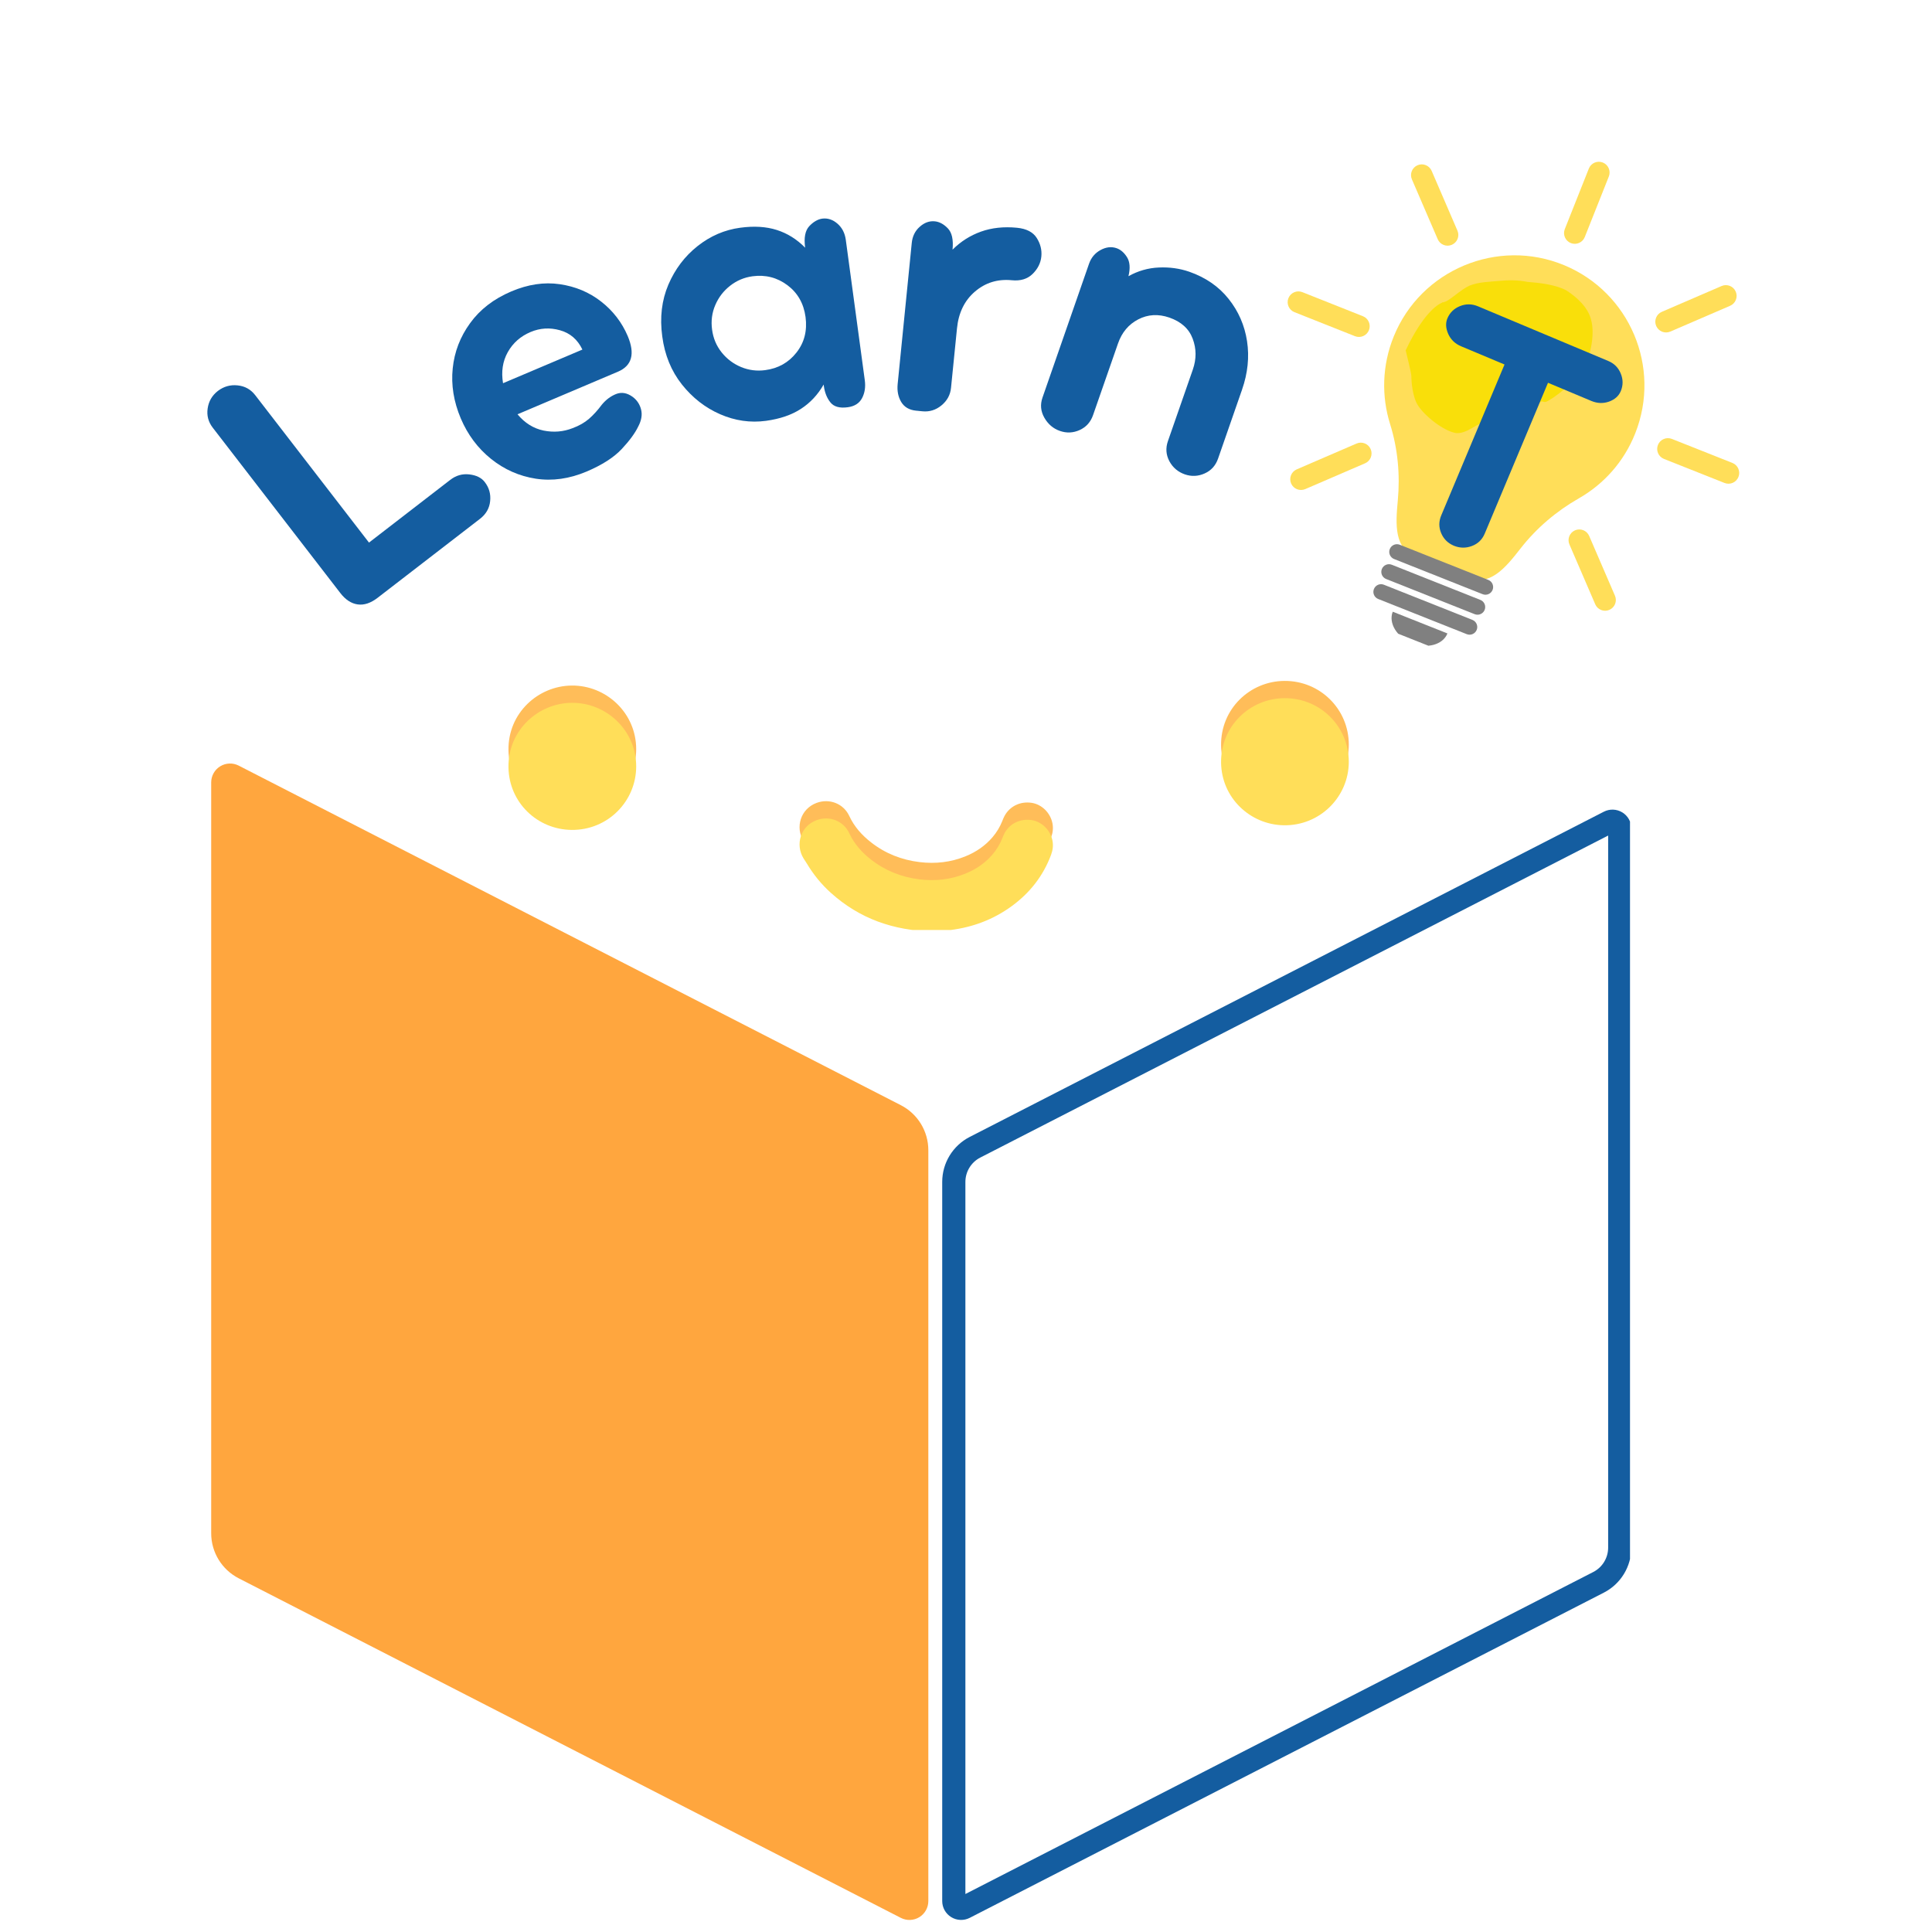 <svg xmlns="http://www.w3.org/2000/svg" xmlns:xlink="http://www.w3.org/1999/xlink" width="500" zoomAndPan="magnify" viewBox="0 0 375 375" height="500" preserveAspectRatio="xMidYMid meet" version="1.0"><defs><g/><clipPath id="1a5cba8b7f"><path d="M 40.992 148 L 180.188 148 L 180.188 372.82 L 40.992 372.82 Z M 40.992 148 " clip-rule="nonzero"/></clipPath><clipPath id="d665a00a00"><path d="M 40.992 297.609 L 40.992 151.867 C 40.992 150.59 41.656 149.402 42.746 148.738 C 43.836 148.07 45.195 148.023 46.332 148.605 L 174.852 214.516 C 178.129 216.199 180.188 219.57 180.188 223.254 L 180.188 368.996 C 180.188 370.273 179.523 371.457 178.434 372.125 C 177.344 372.789 175.984 372.84 174.852 372.258 L 46.332 306.348 C 43.055 304.664 40.992 301.293 40.992 297.609 Z M 40.992 297.609 " clip-rule="nonzero"/></clipPath><clipPath id="7b0ea32ff3"><path d="M 155.16 155.488 L 204.398 155.488 L 204.398 177.16 L 155.16 177.16 Z M 155.16 155.488 " clip-rule="nonzero"/></clipPath><clipPath id="694dc5b023"><path d="M 237.008 132.16 L 261.801 132.16 L 261.801 156.844 L 237.008 156.844 Z M 237.008 132.16 " clip-rule="nonzero"/></clipPath><clipPath id="28ec1f28b8"><path d="M 98.566 133 L 124 133 L 124 158 L 98.566 158 Z M 98.566 133 " clip-rule="nonzero"/></clipPath><clipPath id="c1d6c75c8b"><path d="M 182.883 157 L 316.383 157 L 316.383 373 L 182.883 373 Z M 182.883 157 " clip-rule="nonzero"/></clipPath><clipPath id="0c27a8a72e"><path d="M 182.883 229.414 L 182.883 368.992 C 182.883 370.27 183.547 371.453 184.637 372.117 C 185.727 372.785 187.086 372.836 188.223 372.254 L 311.305 309.129 C 314.582 307.449 316.641 304.074 316.641 300.391 L 316.641 160.812 C 316.641 159.535 315.977 158.352 314.887 157.684 C 313.797 157.02 312.441 156.969 311.305 157.551 L 188.223 220.676 C 184.945 222.355 182.883 225.73 182.883 229.414 Z M 182.883 229.414 " clip-rule="nonzero"/></clipPath><clipPath id="721ab15f06"><path d="M 155.16 158.84 L 204.398 158.84 L 204.398 180.512 L 155.16 180.512 Z M 155.16 158.84 " clip-rule="nonzero"/></clipPath><clipPath id="779e524908"><path d="M 237.008 135.512 L 261.801 135.512 L 261.801 160.195 L 237.008 160.195 Z M 237.008 135.512 " clip-rule="nonzero"/></clipPath><clipPath id="2511dd74a8"><path d="M 98.566 136 L 124 136 L 124 162 L 98.566 162 Z M 98.566 136 " clip-rule="nonzero"/></clipPath><clipPath id="29a0ff9963"><path d="M 303 31 L 313 31 L 313 48 L 303 48 Z M 303 31 " clip-rule="nonzero"/></clipPath><clipPath id="6df8c038f6"><path d="M 267.43 14.191 L 354.918 48.938 L 318.129 141.57 L 230.641 106.824 Z M 267.43 14.191 " clip-rule="nonzero"/></clipPath><clipPath id="dd2f0f9ec6"><path d="M 267.43 14.191 L 354.918 48.938 L 318.129 141.57 L 230.641 106.824 Z M 267.43 14.191 " clip-rule="nonzero"/></clipPath><clipPath id="727c7f31a7"><path d="M 273 31 L 284 31 L 284 48 L 273 48 Z M 273 31 " clip-rule="nonzero"/></clipPath><clipPath id="1921f8de19"><path d="M 267.43 14.191 L 354.918 48.938 L 318.129 141.57 L 230.641 106.824 Z M 267.43 14.191 " clip-rule="nonzero"/></clipPath><clipPath id="e1688eee2e"><path d="M 267.43 14.191 L 354.918 48.938 L 318.129 141.57 L 230.641 106.824 Z M 267.43 14.191 " clip-rule="nonzero"/></clipPath><clipPath id="d842a3067e"><path d="M 249 56 L 266 56 L 266 66 L 249 66 Z M 249 56 " clip-rule="nonzero"/></clipPath><clipPath id="c2bd19fb29"><path d="M 267.43 14.191 L 354.918 48.938 L 318.129 141.57 L 230.641 106.824 Z M 267.43 14.191 " clip-rule="nonzero"/></clipPath><clipPath id="3edb6a40dd"><path d="M 267.43 14.191 L 354.918 48.938 L 318.129 141.57 L 230.641 106.824 Z M 267.43 14.191 " clip-rule="nonzero"/></clipPath><clipPath id="b91f184132"><path d="M 250 85 L 267 85 L 267 96 L 250 96 Z M 250 85 " clip-rule="nonzero"/></clipPath><clipPath id="f59888fd19"><path d="M 267.43 14.191 L 354.918 48.938 L 318.129 141.57 L 230.641 106.824 Z M 267.43 14.191 " clip-rule="nonzero"/></clipPath><clipPath id="0c08b3f305"><path d="M 267.43 14.191 L 354.918 48.938 L 318.129 141.57 L 230.641 106.824 Z M 267.43 14.191 " clip-rule="nonzero"/></clipPath><clipPath id="51c9ffe41e"><path d="M 304 102 L 314 102 L 314 119 L 304 119 Z M 304 102 " clip-rule="nonzero"/></clipPath><clipPath id="a1a586ec49"><path d="M 267.43 14.191 L 354.918 48.938 L 318.129 141.57 L 230.641 106.824 Z M 267.43 14.191 " clip-rule="nonzero"/></clipPath><clipPath id="88acbc8913"><path d="M 267.43 14.191 L 354.918 48.938 L 318.129 141.57 L 230.641 106.824 Z M 267.43 14.191 " clip-rule="nonzero"/></clipPath><clipPath id="fd0f43260b"><path d="M 321 85 L 338 85 L 338 94 L 321 94 Z M 321 85 " clip-rule="nonzero"/></clipPath><clipPath id="190c878c1b"><path d="M 267.43 14.191 L 354.918 48.938 L 318.129 141.57 L 230.641 106.824 Z M 267.43 14.191 " clip-rule="nonzero"/></clipPath><clipPath id="6eb4238289"><path d="M 267.43 14.191 L 354.918 48.938 L 318.129 141.57 L 230.641 106.824 Z M 267.43 14.191 " clip-rule="nonzero"/></clipPath><clipPath id="57e18dcd51"><path d="M 321 55 L 338 55 L 338 65 L 321 65 Z M 321 55 " clip-rule="nonzero"/></clipPath><clipPath id="bba9f08ff5"><path d="M 267.43 14.191 L 354.918 48.938 L 318.129 141.57 L 230.641 106.824 Z M 267.43 14.191 " clip-rule="nonzero"/></clipPath><clipPath id="b2eebbea72"><path d="M 267.43 14.191 L 354.918 48.938 L 318.129 141.57 L 230.641 106.824 Z M 267.43 14.191 " clip-rule="nonzero"/></clipPath><clipPath id="bb4c428af7"><path d="M 268 49 L 320 49 L 320 113 L 268 113 Z M 268 49 " clip-rule="nonzero"/></clipPath><clipPath id="ea3fac9f8e"><path d="M 267.43 14.191 L 354.918 48.938 L 318.129 141.57 L 230.641 106.824 Z M 267.43 14.191 " clip-rule="nonzero"/></clipPath><clipPath id="29530d33dc"><path d="M 267.43 14.191 L 354.918 48.938 L 318.129 141.57 L 230.641 106.824 Z M 267.43 14.191 " clip-rule="nonzero"/></clipPath><clipPath id="66f2814011"><path d="M 269 105 L 290 105 L 290 116 L 269 116 Z M 269 105 " clip-rule="nonzero"/></clipPath><clipPath id="29176c85a0"><path d="M 267.43 14.191 L 354.918 48.938 L 318.129 141.57 L 230.641 106.824 Z M 267.43 14.191 " clip-rule="nonzero"/></clipPath><clipPath id="65f1fbc03d"><path d="M 267.43 14.191 L 354.918 48.938 L 318.129 141.57 L 230.641 106.824 Z M 267.43 14.191 " clip-rule="nonzero"/></clipPath><clipPath id="c492cf6071"><path d="M 268 109 L 289 109 L 289 120 L 268 120 Z M 268 109 " clip-rule="nonzero"/></clipPath><clipPath id="a6e6da9da0"><path d="M 267.43 14.191 L 354.918 48.938 L 318.129 141.57 L 230.641 106.824 Z M 267.43 14.191 " clip-rule="nonzero"/></clipPath><clipPath id="88a133fddd"><path d="M 267.43 14.191 L 354.918 48.938 L 318.129 141.57 L 230.641 106.824 Z M 267.43 14.191 " clip-rule="nonzero"/></clipPath><clipPath id="f43c9acd42"><path d="M 266 113 L 287 113 L 287 124 L 266 124 Z M 266 113 " clip-rule="nonzero"/></clipPath><clipPath id="cefae28ac1"><path d="M 267.43 14.191 L 354.918 48.938 L 318.129 141.57 L 230.641 106.824 Z M 267.43 14.191 " clip-rule="nonzero"/></clipPath><clipPath id="409f651f3d"><path d="M 267.43 14.191 L 354.918 48.938 L 318.129 141.57 L 230.641 106.824 Z M 267.43 14.191 " clip-rule="nonzero"/></clipPath><clipPath id="8e09e16b50"><path d="M 270 118 L 281 118 L 281 126 L 270 126 Z M 270 118 " clip-rule="nonzero"/></clipPath><clipPath id="47d1e77e56"><path d="M 267.43 14.191 L 354.918 48.938 L 318.129 141.57 L 230.641 106.824 Z M 267.43 14.191 " clip-rule="nonzero"/></clipPath><clipPath id="37bbed130b"><path d="M 267.43 14.191 L 354.918 48.938 L 318.129 141.57 L 230.641 106.824 Z M 267.43 14.191 " clip-rule="nonzero"/></clipPath><clipPath id="5146c3a350"><path d="M 272.723 54.238 L 309.234 54.238 L 309.234 84.176 L 272.723 84.176 Z M 272.723 54.238 " clip-rule="nonzero"/></clipPath><clipPath id="b27ca040fe"><path d="M 272.84 68 C 276.16 60.988 278.93 59.141 279.852 58.773 C 280.039 58.586 280.039 58.773 280.406 58.586 C 281.328 58.402 283.543 56.188 285.207 55.449 C 287.051 54.711 289.082 54.711 290.93 54.527 C 292.773 54.344 294.621 54.344 296.465 54.711 C 298.863 54.895 302.004 55.266 304.031 56.371 C 306.062 57.664 308.277 59.695 308.832 62.094 C 309.57 64.68 308.832 68.926 307.355 71.508 C 305.879 74.094 301.449 77.414 300.156 77.969 C 299.602 78.152 299.418 77.785 299.051 77.969 C 298.312 78.336 297.758 80.367 296.465 80.922 C 294.621 81.844 291.297 81.105 288.898 81.66 C 286.684 82.027 284.836 84.242 282.621 84.059 C 280.223 83.691 276.531 80.738 275.238 78.707 C 274.133 77.047 273.945 73.906 273.945 73.168 C 273.945 73.168 273.945 73.168 273.945 72.984 C 273.945 72.43 272.84 68 272.84 68 " clip-rule="nonzero"/></clipPath></defs><g clip-path="url(#1a5cba8b7f)"><g clip-path="url(#d665a00a00)"><path fill="#ffa63e" d="M 40.992 374.996 L 40.992 146.082 L 180.188 146.082 L 180.188 374.996 Z M 40.992 374.996 " fill-opacity="1" fill-rule="nonzero"/></g></g><g clip-path="url(#7b0ea32ff3)"><path fill="#ffbd59" d="M 181.18 177.457 C 173.371 177.297 166.801 174.934 161.254 169.934 C 159.438 168.297 157.906 166.418 156.648 164.324 C 156.434 163.969 156.191 163.629 155.973 163.273 C 154.305 160.582 155.387 156.996 158.504 155.84 C 160.984 154.922 163.719 155.965 164.836 158.367 C 165.809 160.461 167.289 162.109 169.078 163.504 C 171.844 165.668 175.004 166.91 178.492 167.332 C 181.57 167.703 184.559 167.375 187.434 166.195 C 189.461 165.367 191.23 164.164 192.656 162.492 C 193.457 161.547 194.09 160.508 194.543 159.359 C 194.68 159.016 194.816 158.668 194.992 158.348 C 196.012 156.48 198.043 155.504 200.219 155.824 C 202.211 156.121 203.871 157.758 204.277 159.793 C 204.469 160.754 204.348 161.672 204.008 162.578 C 202.477 166.684 199.879 169.984 196.34 172.555 C 192.801 175.129 188.82 176.625 184.48 177.168 C 183.262 177.32 182.035 177.383 181.18 177.457 " fill-opacity="1" fill-rule="nonzero"/></g><g clip-path="url(#694dc5b023)"><path fill="#ffbd59" d="M 261.801 144.547 C 261.781 151.332 256.18 156.965 249.148 156.832 C 242.621 156.707 237.09 151.488 237.012 144.668 C 236.926 137.605 242.598 132.207 249.309 132.164 C 256.258 132.117 261.816 137.68 261.801 144.547 " fill-opacity="1" fill-rule="nonzero"/></g><g clip-path="url(#28ec1f28b8)"><path fill="#ffbd59" d="M 123.484 145.398 C 123.488 152.164 117.973 157.809 110.953 157.734 C 104.262 157.664 98.801 152.387 98.695 145.617 C 98.578 138.41 104.434 133.137 110.945 133.066 C 117.672 132.988 123.48 138.387 123.484 145.398 " fill-opacity="1" fill-rule="nonzero"/></g><g clip-path="url(#c1d6c75c8b)"><g clip-path="url(#0c27a8a72e)"><path stroke-linecap="butt" transform="matrix(0, -0.75, 0.75, 0, 182.884, 374.991)" fill="none" stroke-linejoin="miter" d="M 194.102 -0.002 L 7.998 -0.002 C 6.295 -0.002 4.717 0.884 3.831 2.337 C 2.941 3.79 2.873 5.603 3.649 7.118 L 87.816 171.228 C 90.055 175.597 94.555 178.342 99.467 178.342 L 285.571 178.342 C 287.274 178.342 288.852 177.457 289.743 176.004 C 290.628 174.55 290.696 172.743 289.92 171.228 L 205.753 7.118 C 203.514 2.748 199.014 -0.002 194.102 -0.002 Z M 194.102 -0.002 " stroke="#145da0" stroke-width="12" stroke-opacity="1" stroke-miterlimit="4"/></g></g><g clip-path="url(#721ab15f06)"><path fill="#ffde59" d="M 181.18 180.809 C 173.371 180.648 166.801 178.285 161.254 173.285 C 159.438 171.648 157.906 169.77 156.648 167.676 C 156.434 167.32 156.191 166.98 155.973 166.625 C 154.305 163.93 155.387 160.348 158.504 159.191 C 160.984 158.273 163.719 159.316 164.836 161.719 C 165.809 163.812 167.289 165.461 169.078 166.855 C 171.844 169.016 175.004 170.262 178.492 170.684 C 181.57 171.055 184.559 170.727 187.434 169.547 C 189.461 168.719 191.23 167.516 192.656 165.84 C 193.457 164.898 194.09 163.859 194.543 162.707 C 194.68 162.367 194.816 162.02 194.992 161.695 C 196.012 159.828 198.043 158.855 200.219 159.176 C 202.211 159.473 203.871 161.105 204.277 163.145 C 204.469 164.105 204.348 165.023 204.008 165.93 C 202.477 170.031 199.879 173.332 196.34 175.906 C 192.801 178.48 188.82 179.977 184.48 180.52 C 183.262 180.672 182.035 180.734 181.18 180.809 " fill-opacity="1" fill-rule="nonzero"/></g><g clip-path="url(#779e524908)"><path fill="#ffde59" d="M 261.801 147.898 C 261.781 154.684 256.18 160.316 249.148 160.184 C 242.621 160.059 237.09 154.84 237.012 148.02 C 236.926 140.957 242.598 135.559 249.309 135.512 C 256.258 135.465 261.816 141.031 261.801 147.898 " fill-opacity="1" fill-rule="nonzero"/></g><g clip-path="url(#2511dd74a8)"><path fill="#ffde59" d="M 123.484 148.75 C 123.488 155.516 117.973 161.16 110.953 161.086 C 104.262 161.016 98.801 155.734 98.695 148.969 C 98.578 141.762 104.434 136.488 110.945 136.414 C 117.672 136.34 123.48 141.738 123.484 148.75 " fill-opacity="1" fill-rule="nonzero"/></g><g fill="#145da0" fill-opacity="1"><g transform="translate(64.887, 122.534)"><g><path d="M 6.734 -17.219 L 22.484 -29.375 C 23.609 -30.25 24.848 -30.609 26.203 -30.453 C 27.566 -30.297 28.566 -29.801 29.203 -28.969 C 30.047 -27.883 30.395 -26.648 30.25 -25.266 C 30.113 -23.891 29.461 -22.75 28.297 -21.844 L 8.406 -6.5 C 7.07 -5.469 5.781 -5.039 4.531 -5.219 C 3.289 -5.395 2.172 -6.129 1.172 -7.422 L -23.578 -39.5 C -24.453 -40.625 -24.785 -41.879 -24.578 -43.266 C -24.379 -44.648 -23.719 -45.781 -22.594 -46.656 C -21.457 -47.52 -20.188 -47.879 -18.781 -47.734 C -17.375 -47.598 -16.234 -46.969 -15.359 -45.844 Z M 6.734 -17.219 "/></g></g></g><g fill="#145da0" fill-opacity="1"><g transform="translate(94.169, 99.273)"><g><path d="M 27.672 -34.047 C 29.129 -30.586 28.492 -28.281 25.766 -27.125 L 6.281 -18.859 C 7.695 -17.16 9.379 -16.109 11.328 -15.703 C 13.285 -15.305 15.172 -15.461 16.984 -16.172 C 18.223 -16.629 19.273 -17.227 20.141 -17.969 C 21.004 -18.719 21.836 -19.633 22.641 -20.719 C 23.441 -21.688 24.367 -22.379 25.422 -22.797 C 26.484 -23.211 27.555 -23.023 28.641 -22.234 C 29.473 -21.609 30.016 -20.789 30.266 -19.781 C 30.523 -18.77 30.336 -17.664 29.703 -16.469 C 29.086 -15.188 28.02 -13.734 26.5 -12.109 C 24.977 -10.484 22.711 -9.031 19.703 -7.75 C 16.348 -6.332 13.055 -5.867 9.828 -6.359 C 6.609 -6.859 3.711 -8.141 1.141 -10.203 C -1.43 -12.273 -3.391 -14.895 -4.734 -18.062 C -6.109 -21.32 -6.629 -24.555 -6.297 -27.766 C -5.973 -30.973 -4.848 -33.898 -2.922 -36.547 C -1.004 -39.203 1.656 -41.254 5.062 -42.703 C 8.32 -44.086 11.461 -44.555 14.484 -44.109 C 17.516 -43.672 20.188 -42.551 22.5 -40.75 C 24.812 -38.945 26.535 -36.711 27.672 -34.047 Z M 3.469 -24.891 L 18.875 -31.422 C 17.938 -33.379 16.484 -34.629 14.516 -35.172 C 12.555 -35.723 10.656 -35.609 8.812 -34.828 C 6.863 -34.004 5.391 -32.703 4.391 -30.922 C 3.398 -29.148 3.094 -27.141 3.469 -24.891 Z M 3.469 -24.891 "/></g></g></g><g fill="#145da0" fill-opacity="1"><g transform="translate(128.34, 83.951)"><g><path d="M 31.266 -41.516 C 32.316 -41.648 33.297 -41.328 34.203 -40.547 C 35.109 -39.766 35.648 -38.719 35.828 -37.406 L 39.516 -10.141 C 39.691 -8.836 39.516 -7.68 38.984 -6.672 C 38.453 -5.672 37.531 -5.082 36.219 -4.906 C 34.645 -4.688 33.52 -5 32.844 -5.844 C 32.164 -6.688 31.738 -7.758 31.562 -9.062 L 31.531 -9.312 C 30.406 -7.344 28.938 -5.77 27.125 -4.594 C 25.32 -3.414 23.055 -2.641 20.328 -2.266 C 17.297 -1.859 14.332 -2.285 11.438 -3.547 C 8.551 -4.805 6.078 -6.734 4.016 -9.328 C 1.953 -11.93 0.68 -15.039 0.203 -18.656 C -0.297 -22.32 0.098 -25.672 1.391 -28.703 C 2.691 -31.734 4.582 -34.227 7.062 -36.188 C 9.551 -38.156 12.312 -39.344 15.344 -39.75 C 18.02 -40.113 20.383 -39.969 22.438 -39.312 C 24.5 -38.656 26.332 -37.508 27.938 -35.875 C 27.676 -37.801 27.941 -39.191 28.734 -40.047 C 29.535 -40.898 30.379 -41.391 31.266 -41.516 Z M 20.188 -12.109 C 22.707 -12.441 24.727 -13.578 26.25 -15.516 C 27.781 -17.453 28.367 -19.754 28.016 -22.422 C 27.66 -25.047 26.488 -27.102 24.5 -28.594 C 22.508 -30.082 20.254 -30.66 17.734 -30.328 C 16.117 -30.109 14.672 -29.5 13.391 -28.5 C 12.109 -27.5 11.145 -26.25 10.5 -24.75 C 9.852 -23.25 9.645 -21.656 9.875 -19.969 C 10.094 -18.301 10.711 -16.828 11.734 -15.547 C 12.754 -14.273 14.016 -13.328 15.516 -12.703 C 17.016 -12.086 18.57 -11.891 20.188 -12.109 Z M 20.188 -12.109 "/></g></g></g><g fill="#145da0" fill-opacity="1"><g transform="translate(169.03, 78.833)"><g><path d="M 28.375 -34.625 C 30.219 -34.438 31.492 -33.773 32.203 -32.641 C 32.922 -31.504 33.219 -30.305 33.094 -29.047 C 32.969 -27.773 32.398 -26.645 31.391 -25.656 C 30.391 -24.676 29.047 -24.27 27.359 -24.438 C 24.617 -24.707 22.234 -23.973 20.203 -22.234 C 18.18 -20.504 17.02 -18.117 16.719 -15.078 L 15.562 -3.547 C 15.426 -2.18 14.805 -1.047 13.703 -0.141 C 12.609 0.754 11.379 1.133 10.016 1 L 9.391 0.938 C 9.336 0.926 9.242 0.914 9.109 0.906 C 8.973 0.895 8.852 0.883 8.75 0.875 C 7.438 0.738 6.484 0.176 5.891 -0.812 C 5.305 -1.801 5.078 -2.953 5.203 -4.266 L 7.938 -31.641 C 8.062 -32.953 8.578 -34.008 9.484 -34.812 C 10.391 -35.625 11.363 -35.977 12.406 -35.875 C 13.301 -35.789 14.145 -35.336 14.938 -34.516 C 15.738 -33.691 16.047 -32.312 15.859 -30.375 C 17.441 -31.957 19.281 -33.125 21.375 -33.875 C 23.469 -34.625 25.801 -34.875 28.375 -34.625 Z M 28.375 -34.625 "/></g></g></g><g fill="#145da0" fill-opacity="1"><g transform="translate(196.253, 80.266)"><g><path d="M 34.562 -27.531 C 37.758 -26.414 40.312 -24.656 42.219 -22.25 C 44.133 -19.852 45.328 -17.117 45.797 -14.047 C 46.266 -10.973 45.941 -7.836 44.828 -4.641 L 44.812 -4.578 L 44.672 -4.188 L 40.172 8.75 C 39.703 10.102 38.836 11.062 37.578 11.625 C 36.316 12.195 35.035 12.258 33.734 11.812 C 32.391 11.344 31.383 10.488 30.719 9.25 C 30.062 8.008 29.969 6.711 30.438 5.359 L 35.281 -8.547 C 35.988 -10.598 35.977 -12.586 35.25 -14.516 C 34.531 -16.453 33.02 -17.82 30.719 -18.625 C 28.57 -19.363 26.562 -19.25 24.688 -18.281 C 22.812 -17.312 21.5 -15.75 20.75 -13.594 L 15.906 0.312 C 15.438 1.664 14.57 2.629 13.312 3.203 C 12.051 3.773 10.77 3.832 9.469 3.375 C 8.176 2.926 7.172 2.07 6.453 0.812 C 5.742 -0.438 5.625 -1.738 6.094 -3.094 L 15.125 -29.062 C 15.539 -30.258 16.285 -31.148 17.359 -31.734 C 18.43 -32.316 19.469 -32.438 20.469 -32.094 C 21.258 -31.82 21.938 -31.238 22.5 -30.344 C 23.062 -29.445 23.156 -28.219 22.781 -26.656 C 24.645 -27.695 26.613 -28.258 28.688 -28.344 C 30.758 -28.438 32.719 -28.164 34.562 -27.531 Z M 34.562 -27.531 "/></g></g></g><g clip-path="url(#29a0ff9963)"><g clip-path="url(#6df8c038f6)"><g clip-path="url(#dd2f0f9ec6)"><path fill="#ffde59" d="M 304.895 47.18 C 305.969 47.605 307.18 47.078 307.605 46.008 L 312.273 34.258 C 312.699 33.188 312.176 31.973 311.105 31.547 C 310.031 31.121 308.82 31.645 308.395 32.715 L 303.727 44.469 C 303.301 45.539 303.824 46.754 304.895 47.18 " fill-opacity="1" fill-rule="nonzero"/></g></g></g><g clip-path="url(#727c7f31a7)"><g clip-path="url(#1921f8de19)"><g clip-path="url(#e1688eee2e)"><path fill="#ffde59" d="M 279.059 46.426 C 279.285 46.957 279.707 47.344 280.203 47.539 C 280.699 47.738 281.273 47.746 281.801 47.516 C 282.859 47.059 283.348 45.832 282.891 44.773 L 277.883 33.164 C 277.426 32.105 276.195 31.617 275.137 32.074 C 274.078 32.531 273.594 33.758 274.051 34.816 L 279.059 46.426 " fill-opacity="1" fill-rule="nonzero"/></g></g></g><g clip-path="url(#d842a3067e)"><g clip-path="url(#c2bd19fb29)"><g clip-path="url(#3edb6a40dd)"><path fill="#ffde59" d="M 265.711 64.086 C 266.137 63.016 265.613 61.801 264.539 61.375 L 252.789 56.707 C 251.719 56.281 250.504 56.809 250.078 57.879 C 249.652 58.949 250.176 60.164 251.25 60.59 L 263 65.254 C 264.07 65.68 265.285 65.156 265.711 64.086 " fill-opacity="1" fill-rule="nonzero"/></g></g></g><g clip-path="url(#b91f184132)"><g clip-path="url(#f59888fd19)"><g clip-path="url(#0c08b3f305)"><path fill="#ffde59" d="M 263.305 86.09 L 251.695 91.102 C 250.637 91.559 250.148 92.785 250.605 93.844 C 250.836 94.375 251.258 94.762 251.754 94.957 C 252.25 95.152 252.82 95.16 253.352 94.934 L 264.961 89.926 C 266.02 89.469 266.504 88.238 266.047 87.18 C 265.594 86.121 264.363 85.633 263.305 86.09 " fill-opacity="1" fill-rule="nonzero"/></g></g></g><g clip-path="url(#51c9ffe41e)"><g clip-path="url(#a1a586ec49)"><g clip-path="url(#88acbc8913)"><path fill="#ffde59" d="M 308.457 104.023 C 308 102.965 306.77 102.477 305.715 102.934 C 304.656 103.391 304.168 104.617 304.625 105.676 L 309.633 117.285 C 309.859 117.816 310.281 118.203 310.777 118.398 C 311.273 118.598 311.848 118.605 312.375 118.375 C 313.434 117.918 313.922 116.691 313.465 115.633 L 308.457 104.023 " fill-opacity="1" fill-rule="nonzero"/></g></g></g><g clip-path="url(#fd0f43260b)"><g clip-path="url(#190c878c1b)"><g clip-path="url(#6eb4238289)"><path fill="#ffde59" d="M 336.266 89.859 L 324.516 85.195 C 323.441 84.77 322.23 85.293 321.805 86.363 C 321.379 87.434 321.902 88.648 322.973 89.074 L 334.723 93.742 C 335.797 94.168 337.008 93.645 337.434 92.57 C 337.859 91.5 337.336 90.285 336.266 89.859 " fill-opacity="1" fill-rule="nonzero"/></g></g></g><g clip-path="url(#57e18dcd51)"><g clip-path="url(#bba9f08ff5)"><g clip-path="url(#b2eebbea72)"><path fill="#ffde59" d="M 322.613 64.383 C 323.109 64.578 323.68 64.586 324.211 64.359 L 335.816 59.352 C 336.875 58.895 337.363 57.664 336.906 56.605 C 336.453 55.547 335.223 55.059 334.164 55.516 L 322.555 60.527 C 321.496 60.98 321.008 62.211 321.465 63.27 C 321.695 63.797 322.117 64.184 322.613 64.383 " fill-opacity="1" fill-rule="nonzero"/></g></g></g><g clip-path="url(#bb4c428af7)"><g clip-path="url(#ea3fac9f8e)"><g clip-path="url(#29530d33dc)"><path fill="#ffde59" d="M 299.305 61.258 C 295.527 59.758 291.395 59.816 287.668 61.426 C 283.938 63.035 281.055 66.004 279.559 69.777 C 279.133 70.848 277.918 71.371 276.848 70.945 C 275.773 70.523 275.25 69.309 275.676 68.238 C 276.641 65.805 278.055 63.637 279.879 61.785 C 281.637 60 283.703 58.59 286.012 57.594 C 288.324 56.598 290.766 56.062 293.27 56.008 C 295.867 55.949 298.414 56.41 300.844 57.379 C 301.918 57.801 302.441 59.016 302.016 60.086 C 301.59 61.16 300.375 61.684 299.305 61.258 Z M 303.609 51.477 C 290.695 46.121 275.777 52.355 270.523 65.309 C 268.234 70.957 268.133 76.941 269.82 82.328 C 271.316 87.109 271.777 92.156 271.312 97.148 C 270.875 101.832 270.574 106.504 274.949 108.242 L 284.789 112.148 C 289.164 113.887 292.148 110.281 295.047 106.574 L 295.133 106.461 C 298.227 102.5 302.094 99.219 306.461 96.723 C 311.262 93.984 315.199 89.66 317.395 84.121 C 322.496 71.281 316.328 56.754 303.609 51.477 " fill-opacity="1" fill-rule="nonzero"/></g></g></g><g clip-path="url(#66f2814011)"><g clip-path="url(#29176c85a0)"><g clip-path="url(#65f1fbc03d)"><path fill="#808080" d="M 270.594 108.508 L 287.777 115.332 C 288.539 115.637 289.406 115.262 289.711 114.496 C 290.016 113.73 289.641 112.863 288.875 112.559 L 271.695 105.734 C 270.93 105.43 270.062 105.805 269.758 106.57 C 269.453 107.336 269.828 108.203 270.594 108.508 " fill-opacity="1" fill-rule="nonzero"/></g></g></g><g clip-path="url(#c492cf6071)"><g clip-path="url(#a6e6da9da0)"><g clip-path="url(#88a133fddd)"><path fill="#808080" d="M 287.336 116.441 L 270.152 109.617 C 269.387 109.312 268.52 109.684 268.215 110.449 C 267.914 111.215 268.285 112.082 269.051 112.387 L 286.234 119.211 C 287 119.516 287.867 119.141 288.172 118.375 C 288.477 117.609 288.102 116.742 287.336 116.441 " fill-opacity="1" fill-rule="nonzero"/></g></g></g><g clip-path="url(#f43c9acd42)"><g clip-path="url(#cefae28ac1)"><g clip-path="url(#409f651f3d)"><path fill="#808080" d="M 285.793 120.32 L 268.613 113.496 C 267.848 113.191 266.98 113.566 266.676 114.332 C 266.371 115.098 266.746 115.961 267.512 116.266 L 284.695 123.09 C 285.457 123.395 286.324 123.02 286.629 122.254 C 286.934 121.492 286.559 120.625 285.793 120.32 " fill-opacity="1" fill-rule="nonzero"/></g></g></g><g clip-path="url(#8e09e16b50)"><g clip-path="url(#47d1e77e56)"><g clip-path="url(#37bbed130b)"><path fill="#808080" d="M 274.055 124.832 C 276.984 125.996 280.07 125.156 280.945 122.949 L 270.332 118.734 C 269.457 120.941 271.125 123.668 274.055 124.832 " fill-opacity="1" fill-rule="nonzero"/></g></g></g><g clip-path="url(#5146c3a350)"><g clip-path="url(#b27ca040fe)"><path fill="#f9df0a" d="M 265.457 47.145 L 316.156 47.145 L 316.156 91.441 L 265.457 91.441 Z M 265.457 47.145 " fill-opacity="1" fill-rule="nonzero"/></g></g><g fill="#145da0" fill-opacity="1"><g transform="translate(265.075, 98.733)"><g><path d="M 21.797 -39.281 L 47.078 -28.672 C 48.234 -28.191 49.047 -27.375 49.516 -26.219 C 49.984 -25.07 49.984 -23.938 49.516 -22.812 C 49.117 -21.863 48.359 -21.188 47.234 -20.781 C 46.109 -20.383 44.969 -20.426 43.812 -20.906 L 35.391 -24.438 L 23.109 4.844 C 22.617 6.008 21.785 6.812 20.609 7.25 C 19.441 7.688 18.273 7.664 17.109 7.188 C 15.953 6.695 15.133 5.883 14.656 4.75 C 14.176 3.613 14.18 2.461 14.672 1.297 L 26.953 -27.984 L 18.531 -31.516 C 17.363 -32.004 16.531 -32.801 16.031 -33.906 C 15.539 -35.02 15.484 -36.023 15.859 -36.922 C 16.328 -38.047 17.141 -38.844 18.297 -39.312 C 19.461 -39.781 20.629 -39.77 21.797 -39.281 Z M 21.797 -39.281 "/></g></g></g></svg>
